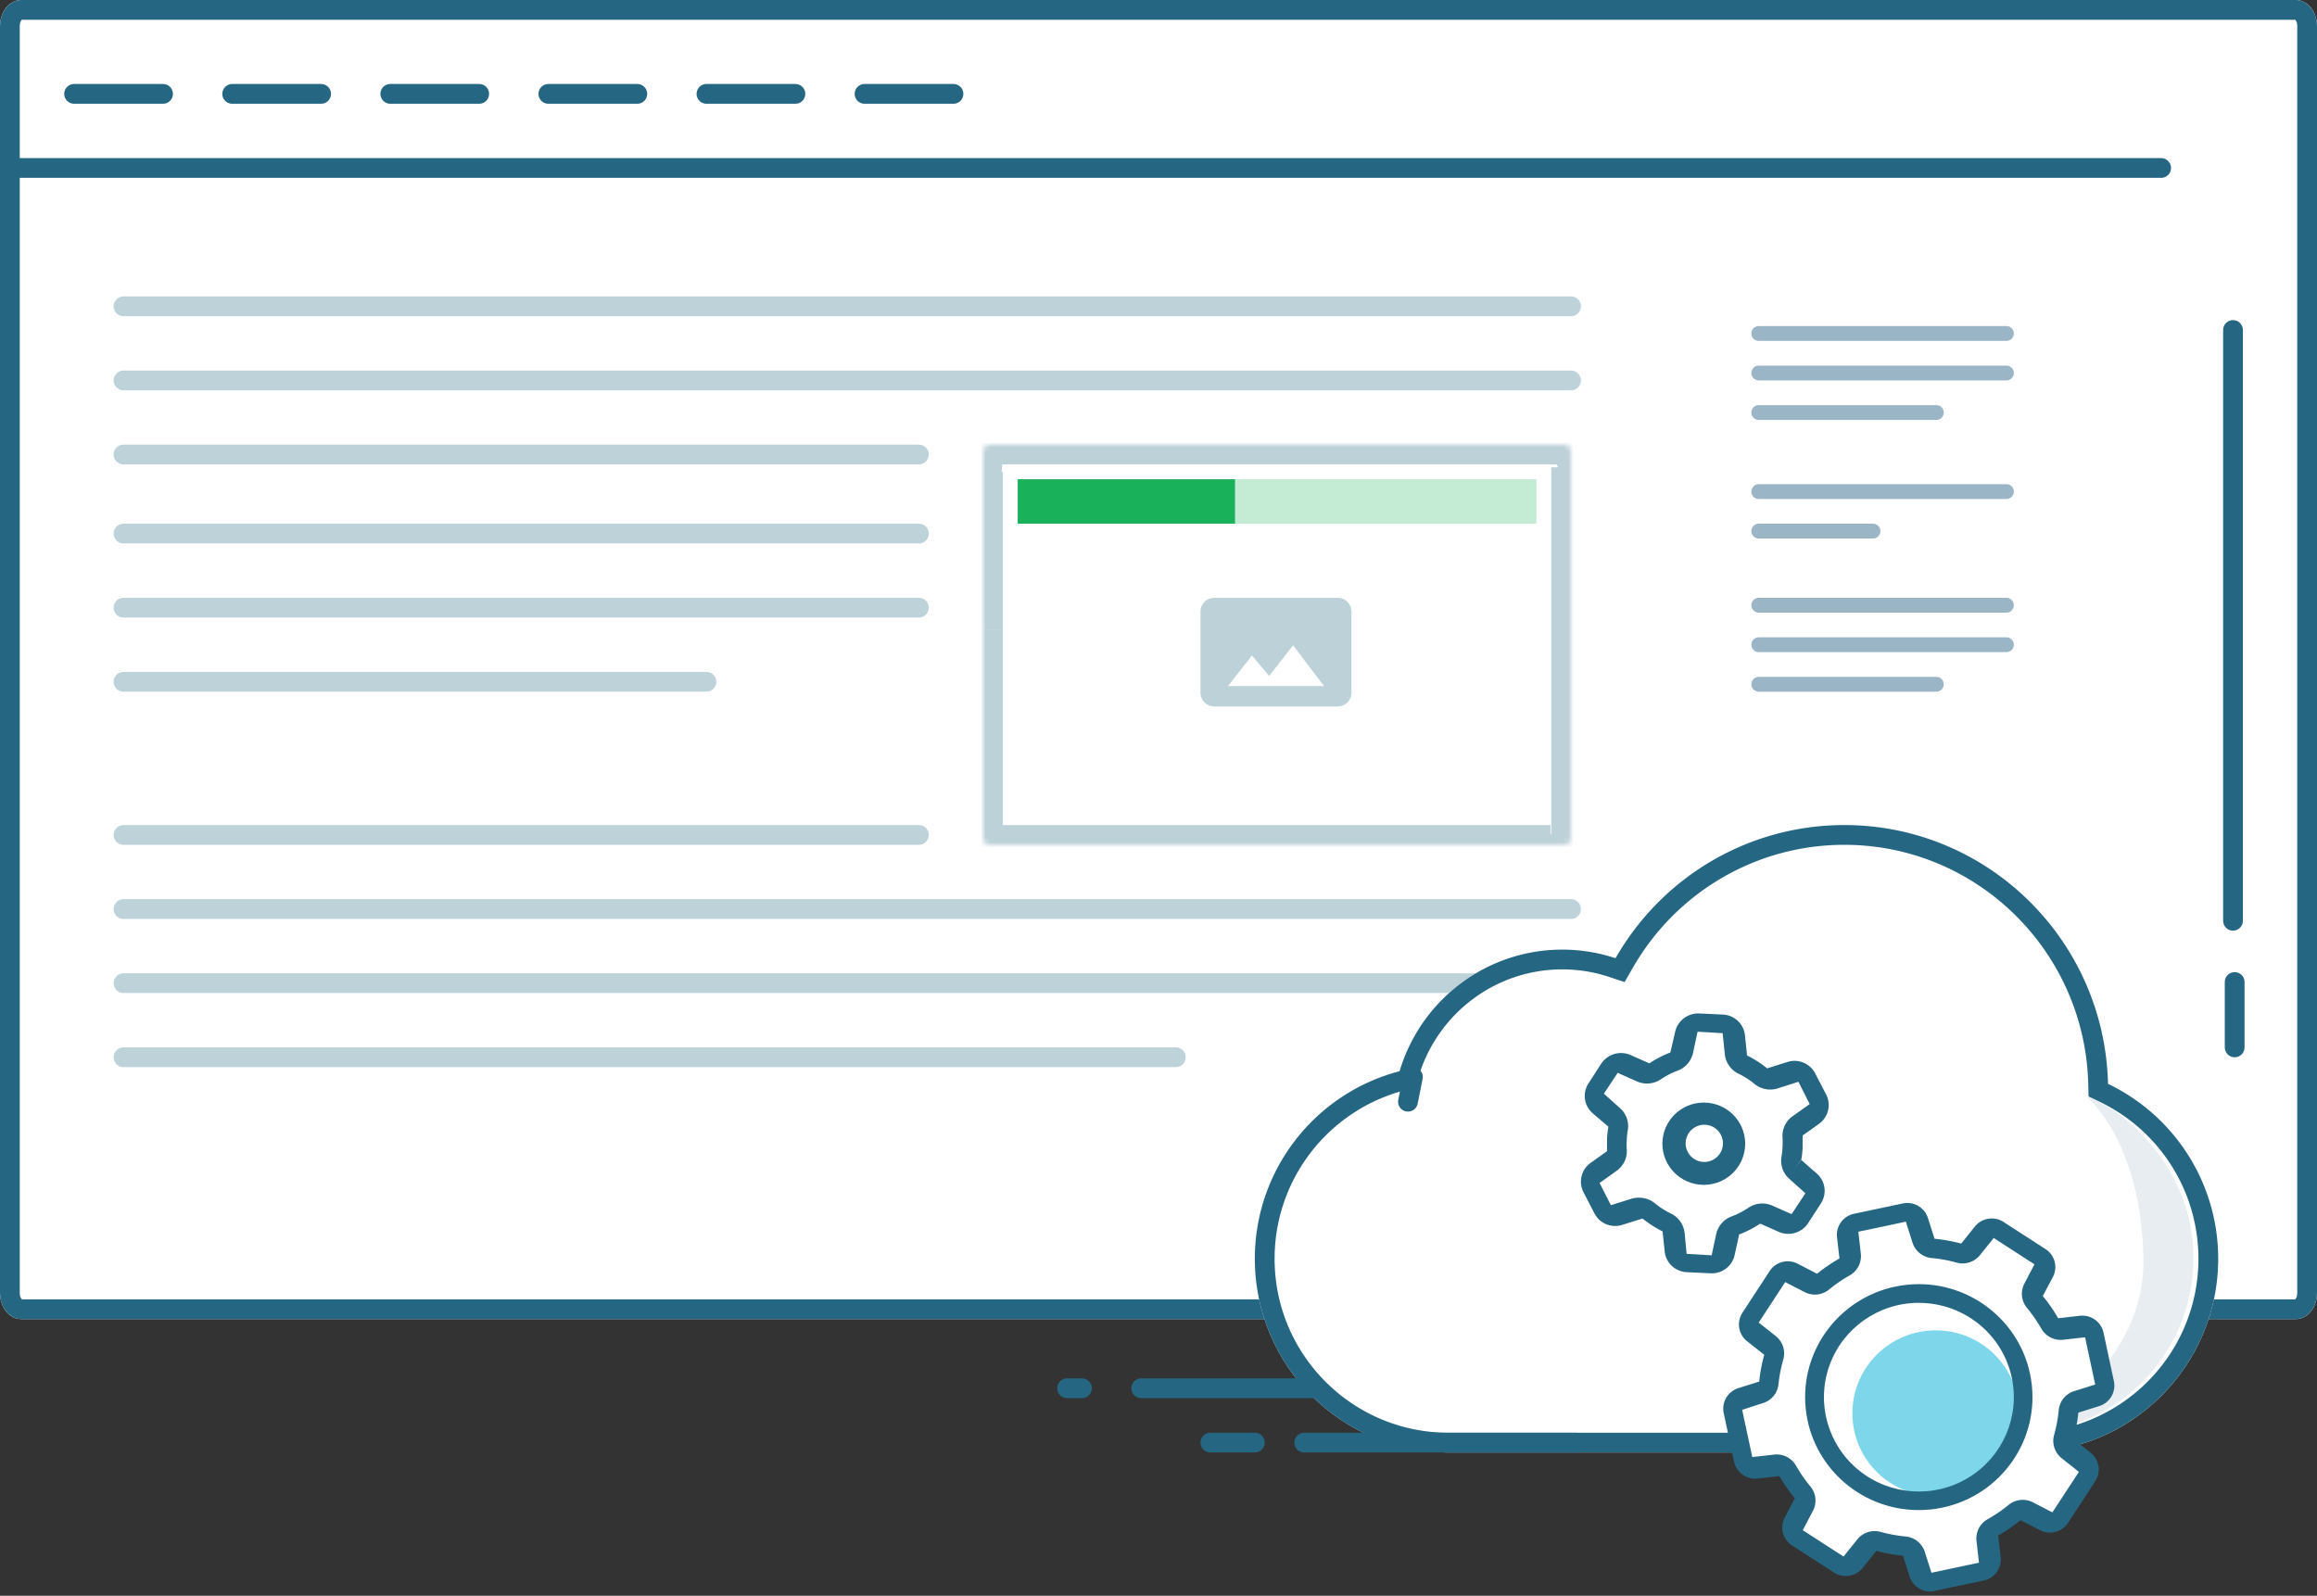 <svg width="469" height="323" viewBox="0 0 469 323" xmlns="http://www.w3.org/2000/svg" xmlns:xlink="http://www.w3.org/1999/xlink"><rect x="0" y="0" width="469" height="323" fill="#333333" stroke="none"/><title>cke5_f_02</title><defs><path d="M4.267 267C1.91 267 0 264.651 0 261.727V5.273C0 2.361 1.914 0 4.27 0h460.46c2.358 0 4.27 2.349 4.27 5.273v256.454c0 2.912-1.907 5.273-4.254 5.273H4.266z" id="b"/><path d="M1.083 81C.485 81 0 80.287 0 79.4V1.6C0 .716.486 0 1.084 0h116.832c.599 0 1.084.713 1.084 1.6v77.8c0 .884-.484 1.6-1.08 1.6H1.084z" id="a"/><mask id="c" x="0" y="0" width="119" height="81" fill="#fff"><use xlink:href="#a"/></mask><path d="M67.3 49.825c4.245-14.237 17.375-24.612 32.914-24.612 3.772 0 7.402.611 10.797 1.74C120.227 10.847 137.515 0 157.32 0c29.054 0 52.688 23.337 53.378 52.388C223.889 58.705 233 72.178 233 87.779 233 109.445 215.438 127 193.773 127H77.227C55.563 127 38 109.44 38 87.78c0-18.237 12.442-33.56 29.3-37.955z" id="d"/></defs><g fill="none" fill-rule="evenodd"><g><use fill="#FFF" xlink:href="#b"/><path stroke="#256782" stroke-width="4" d="M4.267 265h460.479c1.137 0 2.254-1.384 2.254-3.273V5.273C467 3.376 465.884 2 464.73 2H4.27C3.122 2 2 3.385 2 5.273v256.454C2 263.624 3.115 265 4.267 265z"/></g><path d="M2.55 34h434.902" stroke="#256782" stroke-width="4" stroke-linecap="round"/><g stroke="#256782" stroke-width="4" stroke-linecap="round" opacity=".3"><path d="M25 62h293M25 77h293M25 92h161"/></g><g stroke="#256782" stroke-width="4" stroke-linecap="round" opacity=".3"><path d="M25 108h161M25 123h161M25 138h118"/></g><g stroke="#256782" stroke-width="4" stroke-linecap="round" opacity=".3"><path d="M25 169h161M25 184h293M25 199h292M25 214h213"/></g><g stroke="#256782" stroke-width="4" stroke-linecap="round"><path d="M452 66.796v119.578M452.333 198.77V212M15 19h18M47 19h18M79 19h18M111 19h18M143 19h18M175 19h18"/></g><g transform="translate(199 90)"><use stroke="#BDD1D9" mask="url(#c)" stroke-width="8" fill="#FFF" stroke-linecap="square" stroke-linejoin="round" stroke-dasharray="8,8,8,8" xlink:href="#a"/><path d="M74.556 50.25v-16.5c0-1.513-1.25-2.75-2.778-2.75h-25C45.25 31 44 32.237 44 33.75v16.5c0 1.513 1.25 2.75 2.778 2.75h25c1.528 0 2.778-1.237 2.778-2.75zm-20.14-7.563l3.473 4.14 4.861-6.202 6.25 8.25H49.556l4.86-6.188z" fill="#BDD1D9"/></g><g fill="#19B159"><path d="M206 97h44v9h-44z"/><path opacity=".254" d="M250 97h61v9h-61z"/></g><g stroke="#9AB5C6" stroke-width="3" stroke-linecap="round"><path d="M356 67.5h50.134M356 75.5h50.134M356 83.5h35.949M356 99.5h50.134M356 107.5h23.13M356 122.5h50.134M356 130.5h50.134M356 138.5h35.949"/></g><g><g transform="translate(216 167)"><use fill="#FFF" xlink:href="#d"/><path stroke="#256782" stroke-width="4" d="M69.217 50.397l-.322 1.08-1.09.284C51.548 55.998 40 70.738 40 87.779 40 108.336 56.667 125 77.227 125h116.546C214.335 125 231 108.339 231 87.78c0-14.475-8.337-27.445-21.165-33.589l-1.107-.53-.029-1.226C208.034 24.417 185.236 2 157.321 2c-18.6 0-35.462 10.022-44.574 25.947l-.814 1.421-1.554-.517a32.147 32.147 0 0 0-10.165-1.638c-14.385 0-26.926 9.53-30.997 23.184z"/></g><path d="M264 292h55M245 292h9M231 281h35M216 281h3M286 218l-1 5" stroke="#256782" stroke-width="4" stroke-linecap="round" stroke-linejoin="round"/><path d="M409 290c19.33 0 35-15.848 35-35.397 0-19.55-16.118-31.206-21.645-32.603 0 0 11.053 8.85 11.513 32.603C434.328 278.356 409 290 409 290z" fill="#E7EDF1"/></g><g><g transform="translate(320 205)"><path d="M26.457 52.727h-.228l-4.788-.226c-2.341-.096-4.252-1.894-4.478-4.211l-.43-4.045a21.876 21.876 0 0 1-4.059-2.605l-4.022 1.261a4.717 4.717 0 0 1-5.71-2.296l-2.203-4.27a4.645 4.645 0 0 1 1.424-5.949l3.328-2.379v-2.486c.04-.826.131-1.648.276-2.462l-3.173-2.713a4.643 4.643 0 0 1-.862-6.055l2.598-4.02a4.806 4.806 0 0 1 5.938-1.714l3.795 1.678a20.601 20.601 0 0 1 4.25-2.201l.945-4.092c.468-2.288 2.537-3.9 4.885-3.807l4.788.226c2.341.096 4.252 1.894 4.477 4.211l.431 4.069a21.672 21.672 0 0 1 4.059 2.605l4.022-1.261a4.705 4.705 0 0 1 5.71 2.296l2.203 4.235a4.657 4.657 0 0 1-1.424 5.948l-3.328 2.379v2.486c-.04.826-.132 1.648-.276 2.463l-1.508 1.76 1.532-1.737 3.089 2.7a4.643 4.643 0 0 1 .862 6.068l-2.598 4.02a4.806 4.806 0 0 1-5.902 1.75l-3.795-1.678a20.686 20.686 0 0 1-4.25 2.189l-.91 4.14a4.686 4.686 0 0 1-4.668 3.723z" fill="#256782" fill-rule="nonzero"/><path d="M11.82 37.428a5.013 5.013 0 0 1 3.208 1.167 15.82 15.82 0 0 0 3.134 2.01 4.965 4.965 0 0 1 2.835 3.933l.4 4.256 5.069.297.911-4.243a4.973 4.973 0 0 1 3.196-3.66 15.893 15.893 0 0 0 3.31-1.712 5.021 5.021 0 0 1 4.806-.472l3.958 1.75 2.797-4.219-3.234-2.903a4.859 4.859 0 0 1-1.61-4.455c.112-.648.183-1.303.212-1.96.042-.657.042-1.316 0-1.973a4.865 4.865 0 0 1 2.023-4.293l3.47-2.481-2.272-4.504-4.182 1.328a5.019 5.019 0 0 1-4.745-.919 15.732 15.732 0 0 0-3.134-2.01 4.965 4.965 0 0 1-2.834-3.933l-.45-4.305-5.07-.298-.91 4.243a4.973 4.973 0 0 1-3.185 3.66 15.88 15.88 0 0 0-3.309 1.713 5.021 5.021 0 0 1-4.807.471L7.45 12.154l-2.797 4.219 3.234 2.903a4.847 4.847 0 0 1 1.61 4.455 15.502 15.502 0 0 0-.211 1.96 15.289 15.289 0 0 0 0 1.973 4.865 4.865 0 0 1-2.023 4.293L3.79 34.438l2.272 4.504 4.22-1.315a4.836 4.836 0 0 1 1.536-.199z" fill="#FFF"/><path d="M25.08 34.824h-.407c-4.587-.111-8.232-3.867-8.176-8.426.056-4.56 3.791-8.226 8.38-8.226 4.588 0 8.323 3.667 8.379 8.226.055 4.559-3.589 8.315-8.176 8.426z" fill="#256782" fill-rule="nonzero"/><path d="M25.08 22.654c-2.096-.046-3.832 1.605-3.879 3.688-.046 2.082 1.615 3.808 3.711 3.854 2.048.027 3.748-1.565 3.841-3.598.094-2.033-1.452-3.773-3.493-3.932l-.18-.012z" fill="#FFF"/><path d="M70.715 117.143a4.378 4.378 0 0 1-4.178-3.057l-1.33-4.187a32.603 32.603 0 0 1-5.398-.987l-2.754 3.437a4.4 4.4 0 0 1-5.83.94l-8.451-5.448a4.326 4.326 0 0 1-1.509-5.674l2.035-3.89a32.267 32.267 0 0 1-3.112-4.497l-4.394.488c-2.253.268-4.337-1.228-4.788-3.438l-2.095-9.79a4.35 4.35 0 0 1 2.969-5.068l4.214-1.32a32.056 32.056 0 0 1 1.017-5.425l-3.46-2.736a4.335 4.335 0 0 1-.945-5.794l5.483-8.398a4.386 4.386 0 0 1 5.71-1.5l3.915 2.023a32.247 32.247 0 0 1 4.525-3.093l-.491-4.294a4.357 4.357 0 0 1 3.448-4.759l9.852-2.081c2.211-.472 4.421.806 5.1 2.95l1.329 4.187c1.824.176 3.63.507 5.399.988l2.753-3.438a4.4 4.4 0 0 1 5.83-.94l8.464 5.472a4.326 4.326 0 0 1 1.508 5.674l-2.035 3.843a32.244 32.244 0 0 1 3.113 4.496l4.393-.5c2.245-.25 4.317 1.231 4.789 3.427l2.095 9.79a4.351 4.351 0 0 1-2.981 5.068l-4.214 1.32a31.937 31.937 0 0 1-.994 5.365l3.46 2.736a4.335 4.335 0 0 1 .946 5.794l-5.483 8.398a4.398 4.398 0 0 1-5.71 1.5l-3.915-2.023a32.546 32.546 0 0 1-4.525 3.093l.49 4.366a4.357 4.357 0 0 1-3.447 4.758l-9.853 2.082a4.42 4.42 0 0 1-.945.142z" fill="#256782" fill-rule="nonzero"/><path d="M59.495 104.913c.415.001.827.059 1.227.17 1.63.451 3.298.757 4.983.915a4.498 4.498 0 0 1 3.902 3.098l1.35 4.244 9.622-2.037-.503-4.427a4.468 4.468 0 0 1 2.307-4.402 28.32 28.32 0 0 0 4.173-2.854 4.527 4.527 0 0 1 4.91-.549l3.975 2.049 5.364-8.195-3.498-2.781a4.46 4.46 0 0 1-1.51-4.732 28 28 0 0 0 .92-4.951 4.482 4.482 0 0 1 3.118-3.878l4.271-1.342-2.05-9.561-4.454.5a4.524 4.524 0 0 1-4.431-2.293 28.142 28.142 0 0 0-2.872-4.146 4.465 4.465 0 0 1-.552-4.879l2.062-3.95-8.248-5.33-2.785 3.475a4.533 4.533 0 0 1-4.762 1.5 28.462 28.462 0 0 0-4.983-.914 4.51 4.51 0 0 1-3.903-3.098l-1.35-4.268-9.622 2.036.504 4.427a4.48 4.48 0 0 1-2.246 4.415 28.308 28.308 0 0 0-4.173 2.854 4.54 4.54 0 0 1-4.91.549l-3.976-2.05-5.363 8.196 3.498 2.769a4.459 4.459 0 0 1 1.46 4.756 28.341 28.341 0 0 0-.945 4.878 4.482 4.482 0 0 1-3.117 3.878l-4.246 1.378 2.05 9.561 4.454-.5a4.512 4.512 0 0 1 4.43 2.293 28.215 28.215 0 0 0 2.873 4.147 4.465 4.465 0 0 1 .552 4.878l-2.087 3.988 8.248 5.33 2.798-3.477a4.503 4.503 0 0 1 3.535-1.67z" fill="#FFF"/><ellipse fill="#7DD6EA" fill-rule="nonzero" cx="71.823" cy="81.065" rx="16.871" ry="16.789"/><path d="M68.392 100.656c-12.239-.003-22.334-9.526-22.973-21.671-.638-12.146 8.403-22.662 20.575-23.932 12.172-1.27 23.215 7.15 25.129 19.163 1.914 12.013-5.97 23.411-17.942 25.94-1.574.332-3.18.5-4.789.5zm0-41.951c-8.14.008-15.391 5.111-18.102 12.739-2.71 7.627-.292 16.123 6.037 21.21 6.33 5.086 15.197 5.658 22.136 1.428 6.938-4.23 10.443-12.344 8.748-20.255-1.89-8.818-9.733-15.119-18.806-15.11l-.012-.012z" fill="#256782"/></g></g></g></svg>